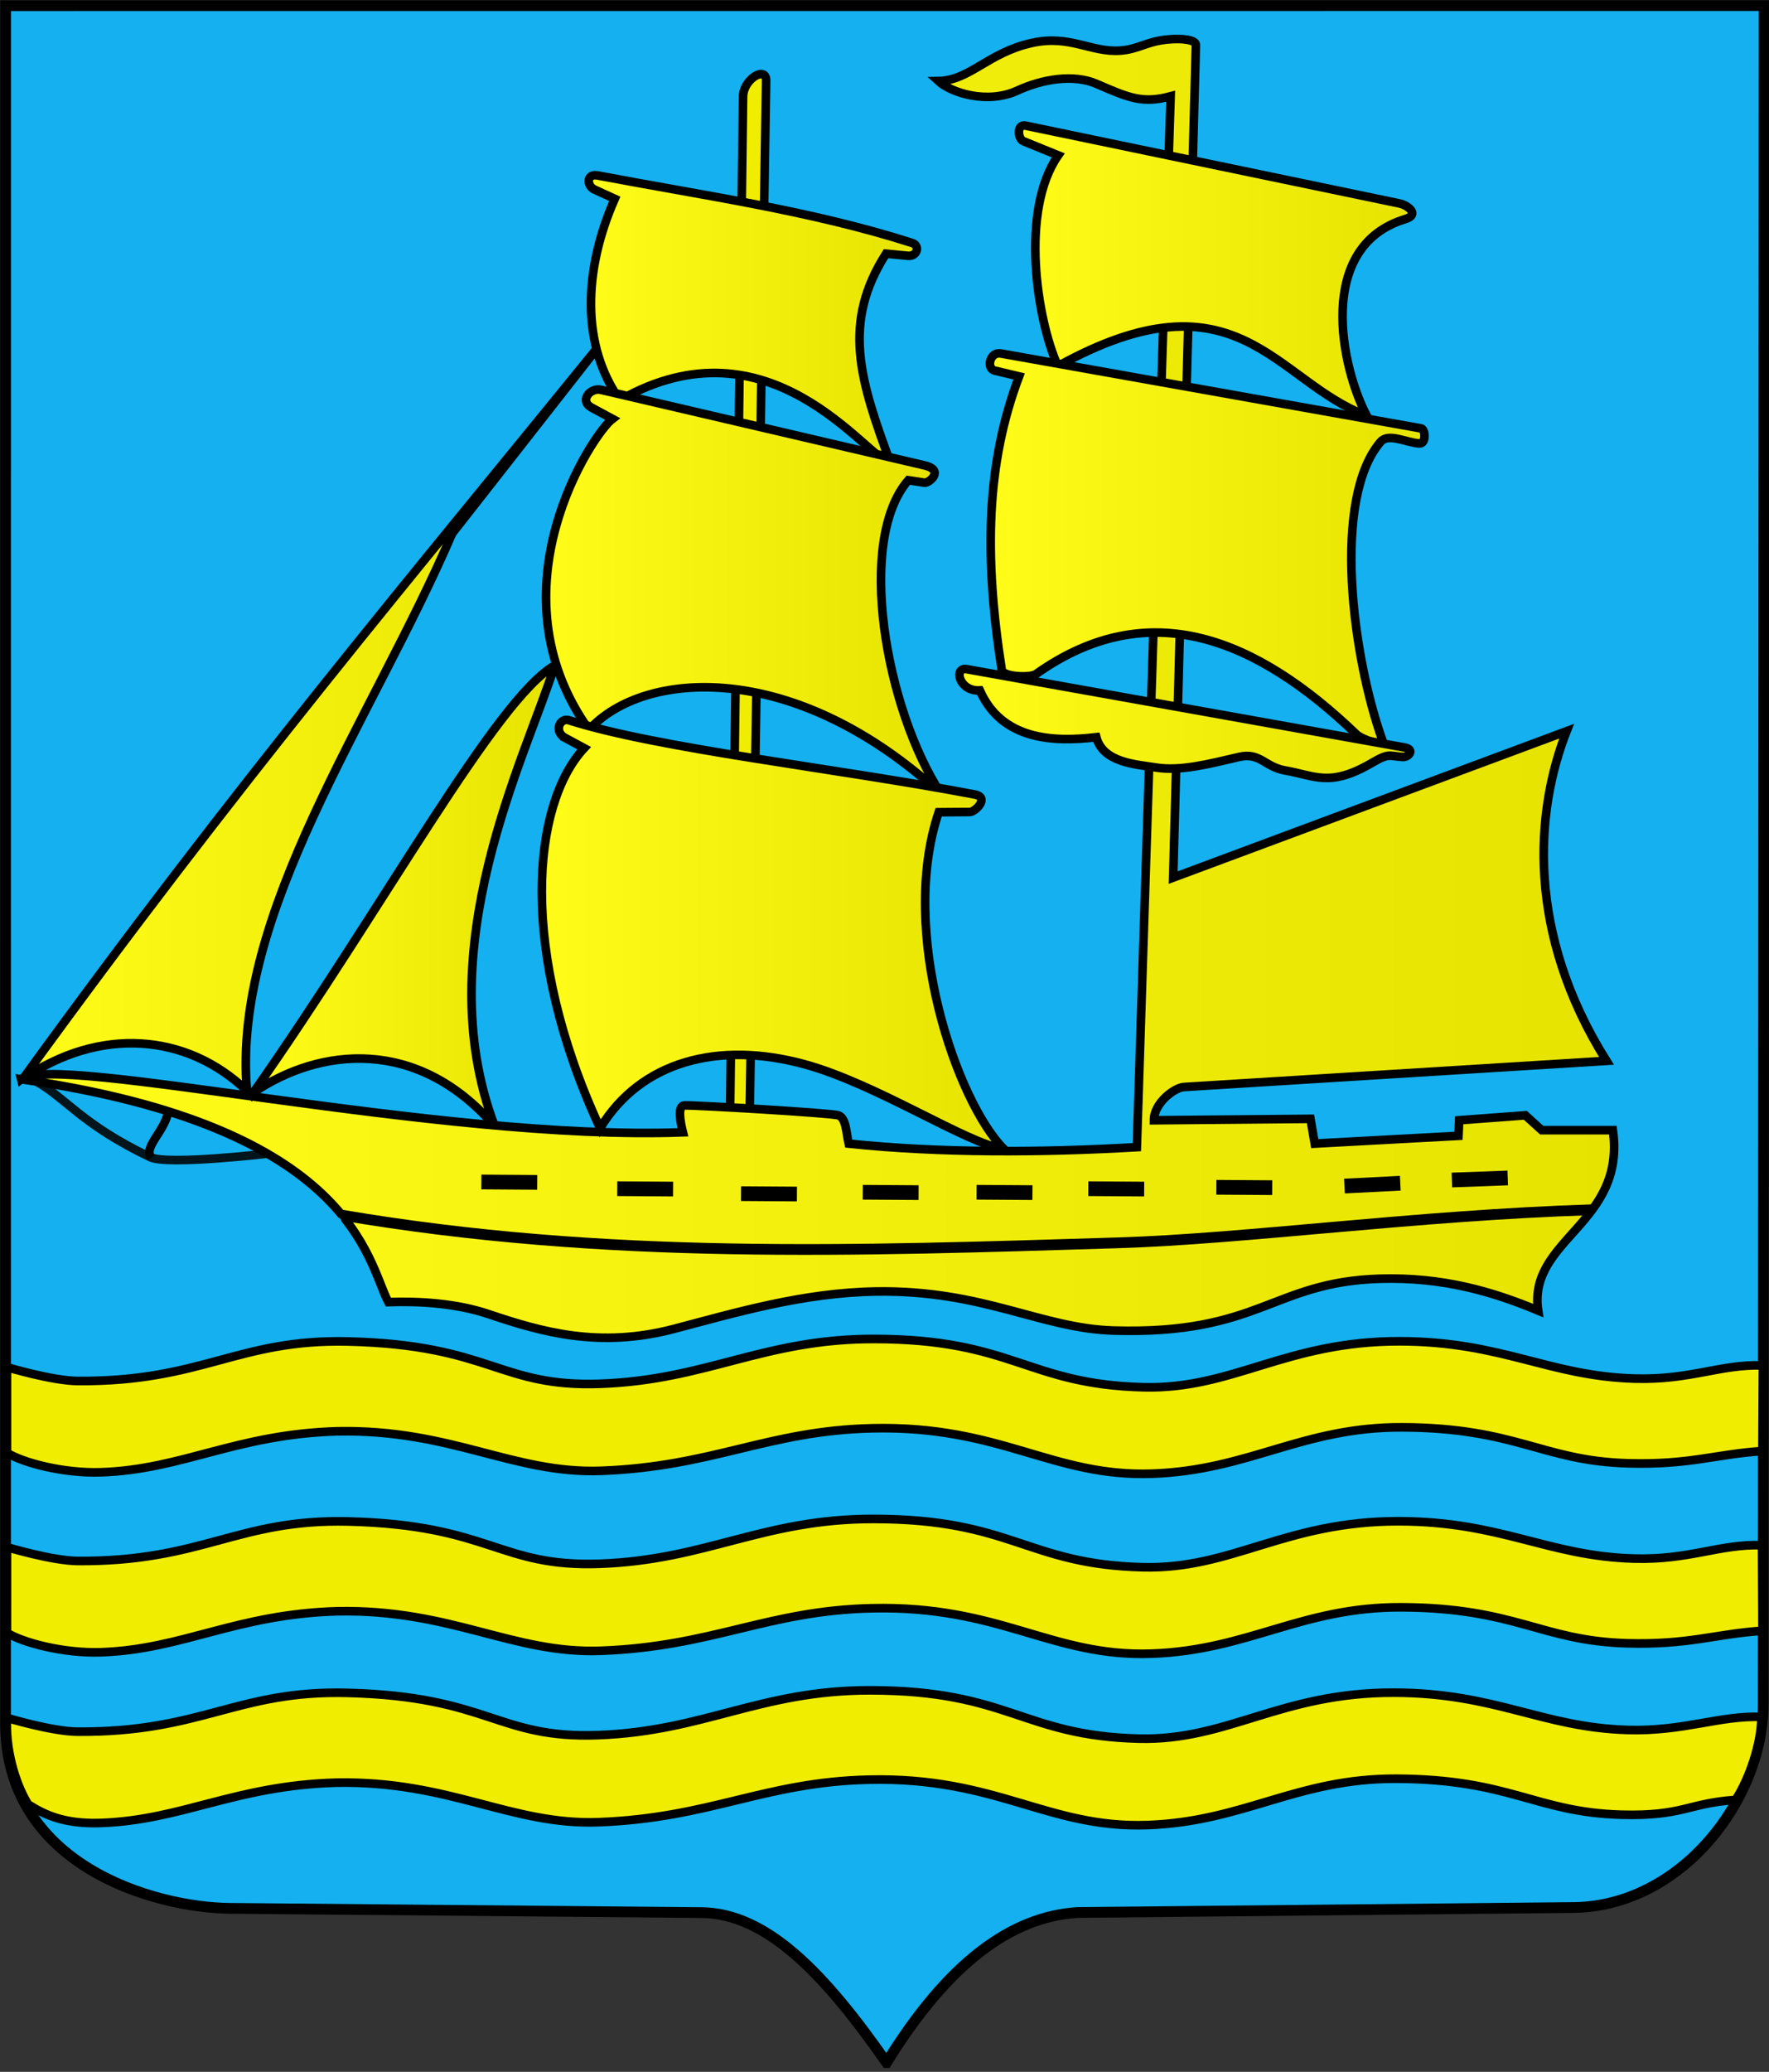 <?xml version="1.0" encoding="UTF-8" standalone="no"?>
<!-- Created with Inkscape (http://www.inkscape.org/) -->

<svg
 xmlns:dc="http://purl.org/dc/elements/1.1/"
 xmlns:cc="http://creativecommons.org/ns#"
 xmlns:rdf="http://www.w3.org/1999/02/22-rdf-syntax-ns#"
 xmlns:svg="http://www.w3.org/2000/svg"
 xmlns="http://www.w3.org/2000/svg"
 xmlns:xlink="http://www.w3.org/1999/xlink"
 version="1.1"
 width="410"
 height="480"
 id="svg3657">
<rect width="100%" height="100%" fill="#333333" stroke="none"/>
<defs
 id="defs3661">
<linearGradient
 id="linearGradient5298">
<stop
 id="stop5300"
 style="stop-color:#fffc19;stop-opacity:1"
 offset="0" />
<stop
 id="stop5302"
 style="stop-color:#e6e300;stop-opacity:1"
 offset="1" />
</linearGradient>
<linearGradient
 id="linearGradient5222">
<stop
 id="stop5224"
 style="stop-color:#fffc19;stop-opacity:1"
 offset="0" />
<stop
 id="stop5226"
 style="stop-color:#e6e300;stop-opacity:1"
 offset="1" />
</linearGradient>
<linearGradient
 x1="124.667"
 y1="216.754"
 x2="233.389"
 y2="216.754"
 id="linearGradient5232"
 xlink:href="#linearGradient5222"
 gradientUnits="userSpaceOnUse"
 gradientTransform="matrix(0.999,0,0,0.993,0.289,1.304)" />
<linearGradient
 x1="125.649"
 y1="136.796"
 x2="218.825"
 y2="136.796"
 id="linearGradient5240"
 xlink:href="#linearGradient5222"
 gradientUnits="userSpaceOnUse"
 gradientTransform="matrix(0.999,0,0,0.993,0.289,1.304)" />
<linearGradient
 x1="135.559"
 y1="73.203"
 x2="213.183"
 y2="73.203"
 id="linearGradient5248"
 xlink:href="#linearGradient5222"
 gradientUnits="userSpaceOnUse"
 gradientTransform="matrix(0.999,0,0,0.993,0.289,1.304)" />
<linearGradient
 x1="235.362"
 y1="61.825"
 x2="328.11"
 y2="61.825"
 id="linearGradient5256"
 xlink:href="#linearGradient5222"
 gradientUnits="userSpaceOnUse"
 gradientTransform="matrix(0.999,0,0,0.993,0.289,1.304)" />
<linearGradient
 x1="228.628"
 y1="126.662"
 x2="330.962"
 y2="126.662"
 id="linearGradient5264"
 xlink:href="#linearGradient5222"
 gradientUnits="userSpaceOnUse"
 gradientTransform="matrix(0.999,0,0,0.993,0.289,1.304)" />
<linearGradient
 x1="3.772"
 y1="159.325"
 x2="375.052"
 y2="159.325"
 id="linearGradient5272"
 xlink:href="#linearGradient5298"
 gradientUnits="userSpaceOnUse"
 gradientTransform="matrix(0.999,0,0,0.993,0.289,1.304)" />
<linearGradient
 x1="221.564"
 y1="167.515"
 x2="327.652"
 y2="167.515"
 id="linearGradient5280"
 xlink:href="#linearGradient5222"
 gradientUnits="userSpaceOnUse"
 gradientTransform="matrix(0.999,0,0,0.993,0.289,1.304)" />
<linearGradient
 x1="4.202"
 y1="166.135"
 x2="139.75"
 y2="166.135"
 id="linearGradient5288"
 xlink:href="#linearGradient5222"
 gradientUnits="userSpaceOnUse"
 gradientTransform="matrix(0.999,0,0,0.993,0.289,1.304)" />
<linearGradient
 x1="57.732"
 y1="207.733"
 x2="129.155"
 y2="207.733"
 id="linearGradient5296"
 xlink:href="#linearGradient5222"
 gradientUnits="userSpaceOnUse"
 gradientTransform="matrix(0.999,0,0,0.993,0.289,1.304)" />
</defs>
<path
 d="m 205.479,477.845 c 14.286,-23.164 28.885,-33.74 44.159,-34.767 l 115.398,-1.159 c 24.581,-0.486 43.611,-24.893 43.623,-47.283 L 408.87,1.295 1.291,1.31 1.284,398.699 c -0.39,33.345 34.319,43.257 52.061,43.417 l 109.237,0.983 c 15.289,0.138 28.748,14.484 42.897,34.746 z"
 id="path3669"
 style="fill:#15b0ef;fill-opacity:1;stroke:#000000;stroke-width:2.487;stroke-linecap:butt;stroke-linejoin:miter;stroke-miterlimit:4;stroke-opacity:1;stroke-dasharray:none" />
<path
 d="m 1.612,316.739 c 0,0 10.469,3.163 16.427,3.204 28.984,0.196 37.037,-9.79 62.738,-9.153 33.174,0.822 34.854,10.664 58.464,9.793 24.68,-0.91 37.706,-10.4 63.292,-10.38 32.333,0.025 35.411,10.52 62.529,11.192 20.707,0.512 32.943,-10.705 59.376,-10.652 23.752,0.047 34.484,8.073 54.46,8.642 12.995,0.371 19.862,-3.395 29.695,-3.048 l -0.109,19.834 c -11.073,0.743 -16.761,3.237 -31.143,2.839 -19.944,-0.552 -25.799,-8.228 -52.358,-8.334 -23.174,-0.093 -35.409,9.944 -57.906,10.736 -23.279,0.82 -35.013,-11.215 -64.954,-10.516 -24.304,0.567 -36.757,8.883 -62.764,9.849 -20.471,0.76 -34.634,-9.656 -61.119,-9.154 -23.587,0.67 -35.895,8.876 -54.889,9.501 -8.628,0.284 -18.076,-2.222 -21.744,-4.519 l 0.005,-19.834 z"
 id="path4443"
 style="fill:#f0ed00;fill-opacity:1;stroke:#000000;stroke-width:2;stroke-linecap:butt;stroke-linejoin:miter;stroke-miterlimit:4;stroke-opacity:1;stroke-dasharray:none" />
<path
 d="m 1.611,358.435 c 0,0 10.463,3.163 16.417,3.204 28.966,0.196 37.015,-9.79 62.7,-9.153 33.154,0.822 34.833,10.664 58.429,9.793 24.665,-0.91 37.683,-10.4 63.253,-10.381 32.313,0.025 35.39,10.521 62.491,11.192 20.695,0.512 32.923,-10.705 59.34,-10.652 23.738,0.047 34.463,8.073 54.427,8.643 12.987,0.371 19.891,-3.436 29.719,-3.089 l 0.117,19.814 c -11.067,0.743 -17.018,3.298 -31.392,2.9 -19.932,-0.552 -25.784,-8.228 -52.326,-8.335 -23.16,-0.093 -35.387,9.944 -57.871,10.736 -23.265,0.82 -34.991,-11.215 -64.914,-10.516 -24.29,0.567 -36.734,8.883 -62.726,9.849 -20.459,0.76 -34.613,-9.656 -61.082,-9.154 -23.573,0.67 -35.873,8.876 -54.856,9.502 -8.623,0.284 -18.066,-2.222 -21.731,-4.519 l 0.005,-19.834 z"
 id="path4443-7"
 style="fill:#f0ed00;fill-opacity:1;stroke:#000000;stroke-width:1.999;stroke-miterlimit:4;stroke-opacity:1;stroke-dasharray:none" />
<path
 d="m 1.61,397.98 c 0,0 10.425,3.164 16.358,3.204 28.861,0.196 36.88,-9.627 62.472,-8.99 33.033,0.822 34.706,10.665 58.216,9.794 24.576,-0.91 37.546,-10.401 63.023,-10.382 32.196,0.025 35.261,10.522 62.264,11.193 20.619,0.513 32.803,-10.706 59.124,-10.653 23.651,0.047 34.338,8.074 54.229,8.643 12.94,0.371 21.159,-3.379 30.952,-3.031 -0.018,6.293 -2.906,14.503 -6.005,19.237 -11.026,0.743 -12.175,3.82 -26.496,3.422 -19.859,-0.552 -25.69,-8.229 -52.136,-8.336 -23.076,-0.093 -35.258,9.945 -57.66,10.738 -23.18,0.82 -34.864,-11.216 -64.678,-10.518 -24.201,0.567 -36.601,8.884 -62.498,9.85 -20.384,0.76 -34.487,-9.657 -60.86,-9.155 -23.487,0.671 -35.743,8.713 -54.657,9.339 -8.591,0.284 -13.094,-2.018 -16.746,-4.315 C 3.257,412.696 1.236,404.685 1.61,397.98 z"
 id="path4443-4"
 style="fill:#f0ed00;fill-opacity:1;stroke:#000000;stroke-width:1.995;stroke-miterlimit:4;stroke-opacity:1;stroke-dasharray:none" />
<path
 d="m 172.219,22.39 c 0.053,-4.118 5.398,-7.192 5.342,-3.706 l -3.837,241.405 -4.526,-1.335 3.021,-236.363 z"
 id="path4541"
 style="fill:#f0ed00;fill-opacity:1;stroke:#000000;stroke-width:1.992;stroke-linecap:butt;stroke-linejoin:miter;stroke-miterlimit:4;stroke-opacity:1;stroke-dasharray:none" />
<path
 d="m 4.906,250.032 c 77.13,11.087 80.147,42.184 85.094,51.626 7.378,-0.253 15.867,0.298 23.253,2.786 12.245,4.126 25.583,7.972 42.877,3.442 14.207,-3.721 29.916,-8.437 47,-8.686 24.832,-0.362 38.076,8.556 54.953,9.054 33.835,0.999 36.772,-11.226 61.64,-12.004 14.577,-0.456 26.213,2.972 36.775,7.375 -2.435,-16.589 20.403,-20.052 17.316,-41.793 l -16.491,0 -3.793,-3.442 -15.337,1.147 -0.165,3.606 -33.312,1.803 -0.989,-5.736 -36.281,0.328 c -0.002,-4.072 4.827,-7.573 6.926,-7.703 l 97.957,-6.064 C 353.682,216.047 355.783,187.95 363.094,169.397 l -91.196,33.926 5.277,-192.902 c 0.031,-1.126 -2.978,-1.683 -7.009,-1.229 -4.598,0.518 -6.446,2.275 -10.637,2.54 -6.727,0.426 -11.549,-3.706 -20.284,-1.803 -10.298,2.244 -14.396,8.717 -21.768,8.85 2.946,2.71 11.322,5.42 18.305,2.213 5.816,-2.671 13.003,-3.895 18.388,-1.557 7.489,3.252 10.642,4.606 17.151,2.868 l -7.833,243.463 c -22.312,1.294 -45.651,1.385 -66.789,-0.819 -0.578,-2.521 -0.589,-5.954 -2.391,-6.556 -1.606,-0.536 -33.242,-2.397 -35.703,-2.294 -1.651,0.069 -0.907,3.961 -0.33,6.228 -56.73,2.131 -145.429,-18.483 -153.368,-12.292 z"
 id="path4529"
 style="fill:url(#linearGradient5272);fill-opacity:1;stroke:#000000;stroke-width:1.992;stroke-linecap:butt;stroke-linejoin:miter;stroke-miterlimit:4;stroke-opacity:1;stroke-dasharray:none" />
<path
 d="m 237.184,32.71 c -1.302,-0.528 -1.605,-4.043 0.495,-3.606 l 86.661,18.028 c 2.034,0.423 4.726,2.6 1.402,3.606 -20.946,6.34 -14.862,34.456 -8.988,45.562 -21.147,-7.821 -29.861,-34.534 -71.572,-11.473 -4.91,-10.889 -8.798,-36.12 0.082,-48.84 l -8.081,-3.278 z"
 id="path4531"
 style="fill:url(#linearGradient5256);fill-opacity:1;stroke:#000000;stroke-width:1.992;stroke-linecap:butt;stroke-linejoin:miter;stroke-miterlimit:4;stroke-opacity:1;stroke-dasharray:none" />
<path
 d="m 231.989,81.898 c -2.621,-0.467 -3.442,3.482 -1.464,3.954 l 5.669,1.352 c -7.591,20.08 -8.163,41.424 -4.01,68.044 0.234,1.502 6.54,1.899 7.969,0.887 26.271,-18.614 51.243,-8.056 74.222,13.987 1.219,1.17 6.631,3.072 6.089,1.57 -7.063,-19.599 -11.783,-56.166 -0.495,-69.327 1.862,-2.171 6.047,0.246 9.07,0.369 1.532,0.062 1.337,-3.303 0.33,-3.483 L 231.989,81.898 z"
 id="path4533"
 style="fill:url(#linearGradient5264);fill-opacity:1;stroke:#000000;stroke-width:1.992;stroke-linecap:butt;stroke-linejoin:miter;stroke-miterlimit:4;stroke-opacity:1;stroke-dasharray:none" />
<path
 d="m 224.063,155.032 101.451,18.137 c 2.498,0.447 0.97,2.272 -0.35,2.202 -3.296,-0.174 -3.075,-1.034 -7.23,1.391 -9.764,5.699 -13.164,2.929 -20.057,1.738 -4.822,-0.833 -5.775,-4.277 -10.728,-3.129 -6.878,1.594 -13.566,3.37 -19.299,2.434 -4.44,-0.725 -12.2,-1.064 -13.76,-7.011 -10.187,1.201 -21.92,0.591 -26.995,-10.836 -4.901,0.272 -6.123,-5.478 -3.032,-4.925 z"
 id="path4535"
 style="fill:url(#linearGradient5280);fill-opacity:1;stroke:#000000;stroke-width:1.992;stroke-linecap:butt;stroke-linejoin:miter;stroke-miterlimit:4;stroke-opacity:1;stroke-dasharray:none" />
<path
 d="m 58.71,253.133 c 15.323,-10.435 38.035,-12.995 55.953,7.782 -15.659,-41.163 7.2,-85.38 13.897,-106.752 -13.658,7.812 -39.322,55.494 -69.849,98.97 z"
 id="path4537"
 style="fill:url(#linearGradient5296);fill-opacity:1;stroke:#000000;stroke-width:1.992;stroke-linecap:butt;stroke-linejoin:miter;stroke-miterlimit:4;stroke-opacity:1;stroke-dasharray:none" />
<path
 d="M 139.144,79.747 104.801,123.581 C 86.148,166.971 53.683,211.554 57.238,252.736 43.307,239.336 23.051,237.767 5.236,250.032 55.605,180.541 95.603,133.405 139.144,79.747 z"
 id="path4539"
 style="fill:url(#linearGradient5288);fill-opacity:1;stroke:#000000;stroke-width:1.992;stroke-linecap:butt;stroke-linejoin:miter;stroke-miterlimit:4;stroke-opacity:1;stroke-dasharray:none" />
<path
 d="m 137.742,43.895 c -1.723,-0.789 -1.963,-3.767 0.825,-3.237 24.553,4.668 49.46,8.139 72.891,15.652 1.767,0.567 1.21,3.173 -1.072,2.95 l -5.03,-0.492 c -10.223,16.012 -6.155,29.088 1.072,48.594 -5.636,-1.247 -27.971,-34.483 -62.749,-14.668 -8.922,-12.546 -8.559,-29.909 -1.196,-46.628 l -4.741,-2.172 z"
 id="path4543"
 style="fill:url(#linearGradient5248);fill-opacity:1;stroke:#000000;stroke-width:1.992;stroke-linecap:butt;stroke-linejoin:miter;stroke-miterlimit:4;stroke-opacity:1;stroke-dasharray:none" />
<path
 d="m 136.506,169.069 c 12.485,-13.798 47.338,-16.613 81.631,14.914 -12.921,-19.839 -19.753,-58.764 -7.627,-72.728 l 3.752,0.574 c 1.037,0.158 4.742,-2.909 0,-4.015 l -74.952,-17.496 c -2.556,-0.597 -5.085,2.557 -2.226,4.097 l 4.865,2.622 c -4.527,3.407 -28.685,39.501 -5.442,72.031 z"
 id="path4547"
 style="fill:url(#linearGradient5240);fill-opacity:1;stroke:#000000;stroke-width:1.992;stroke-linecap:butt;stroke-linejoin:miter;stroke-miterlimit:4;stroke-opacity:1;stroke-dasharray:none" />
<path
 d="m 130.765,170.831 c -2.47,-1.624 -0.855,-4.588 1.06,-3.978 20.875,6.649 61.976,11.1 94.104,17.215 3.488,0.664 0.124,4.04 -1.166,4.05 l -7.206,0.055 c -9.425,28.025 4.354,67.283 15.129,78.047 -8.632,-1.262 -29.5,-15.13 -46.33,-19.693 -19.794,-5.367 -37.831,-0.722 -47.276,14.854 C 120.051,220.284 123.326,186.3 135.391,173.325 l -4.626,-2.493 0,2e-5 z"
 id="path4549"
 style="fill:url(#linearGradient5232);fill-opacity:1;stroke:#000000;stroke-width:1.992;stroke-linecap:butt;stroke-linejoin:miter;stroke-miterlimit:4;stroke-opacity:1;stroke-dasharray:none" />
<path
 d="m 111.559,273.834 12.952,0.089"
 id="path4573"
 style="fill:none;stroke:#000000;stroke-width:3.411;stroke-linecap:butt;stroke-linejoin:miter;stroke-miterlimit:4;stroke-opacity:1;stroke-dasharray:none" />
<path
 d="m 143.057,275.391 12.952,0.089"
 id="path4573-9"
 style="fill:none;stroke:#000000;stroke-width:3.411;stroke-linecap:butt;stroke-linejoin:miter;stroke-miterlimit:4;stroke-opacity:1;stroke-dasharray:none" />
<path
 d="m 171.752,276.538 12.952,0.089"
 id="path4573-8"
 style="fill:none;stroke:#000000;stroke-width:3.411;stroke-linecap:butt;stroke-linejoin:miter;stroke-miterlimit:4;stroke-opacity:1;stroke-dasharray:none" />
<path
 d="m 199.952,276.211 12.952,0.089"
 id="path4573-2"
 style="fill:none;stroke:#000000;stroke-width:3.411;stroke-linecap:butt;stroke-linejoin:miter;stroke-miterlimit:4;stroke-opacity:1;stroke-dasharray:none" />
<path
 d="m 226.338,276.211 12.952,0.089"
 id="path4573-5"
 style="fill:none;stroke:#000000;stroke-width:3.411;stroke-linecap:butt;stroke-linejoin:miter;stroke-miterlimit:4;stroke-opacity:1;stroke-dasharray:none" />
<path
 d="m 252.229,275.391 12.952,0.089"
 id="path4573-7"
 style="fill:none;stroke:#000000;stroke-width:3.411;stroke-linecap:butt;stroke-linejoin:miter;stroke-miterlimit:4;stroke-opacity:1;stroke-dasharray:none" />
<path
 d="m 281.913,275.063 12.952,0.089"
 id="path4573-52"
 style="fill:none;stroke:#000000;stroke-width:3.411;stroke-linecap:butt;stroke-linejoin:miter;stroke-miterlimit:4;stroke-opacity:1;stroke-dasharray:none" />
<path
 d="m 311.605,274.781 12.936,-0.657"
 id="path4573-6"
 style="fill:none;stroke:#000000;stroke-width:3.411;stroke-linecap:butt;stroke-linejoin:miter;stroke-miterlimit:4;stroke-opacity:1;stroke-dasharray:none" />
<path
 d="m 336.503,273.379 12.944,-0.477"
 id="path4573-23"
 style="fill:none;stroke:#000000;stroke-width:3.411;stroke-linecap:butt;stroke-linejoin:miter;stroke-miterlimit:4;stroke-opacity:1;stroke-dasharray:none" />
<path
 d="m 78.89,281.459 c 61.568,10.472 119.561,8.331 180.145,6.474 29.826,-0.914 68.915,-6.362 109.987,-7.667"
 id="path4660"
 style="fill:none;stroke:#000000;stroke-width:2.49;stroke-linecap:butt;stroke-linejoin:miter;stroke-miterlimit:4;stroke-opacity:1;stroke-dasharray:none" />
<path
 d="m 8.451,250.583 c 6.851,3.832 10.487,9.914 26.354,17.499 4.001,1.913 27.17,-0.811 27.17,-0.811"
 id="path4662"
 style="fill:none;stroke:#000000;stroke-width:1.992;stroke-linecap:butt;stroke-linejoin:miter;stroke-miterlimit:4;stroke-opacity:0.88;stroke-dasharray:none" />
<path
 d="m 39.12,256.841 c -0.584,5.138 -6.019,8.747 -4.081,11.357"
 id="path4664"
 style="fill:none;stroke:#000000;stroke-width:1.992;stroke-linecap:butt;stroke-linejoin:miter;stroke-miterlimit:4;stroke-opacity:1;stroke-dasharray:none" />
<path
 d="m 78.539,281.976 c 0.228,0.275 0.461,0.521 0.679,0.843 l -0.542,0.008 -0.137,-0.85 0,-1.9e-4 z"
 id="path5220"
 style="fill:#15b0ef;fill-opacity:1;stroke:none" />
</svg>
